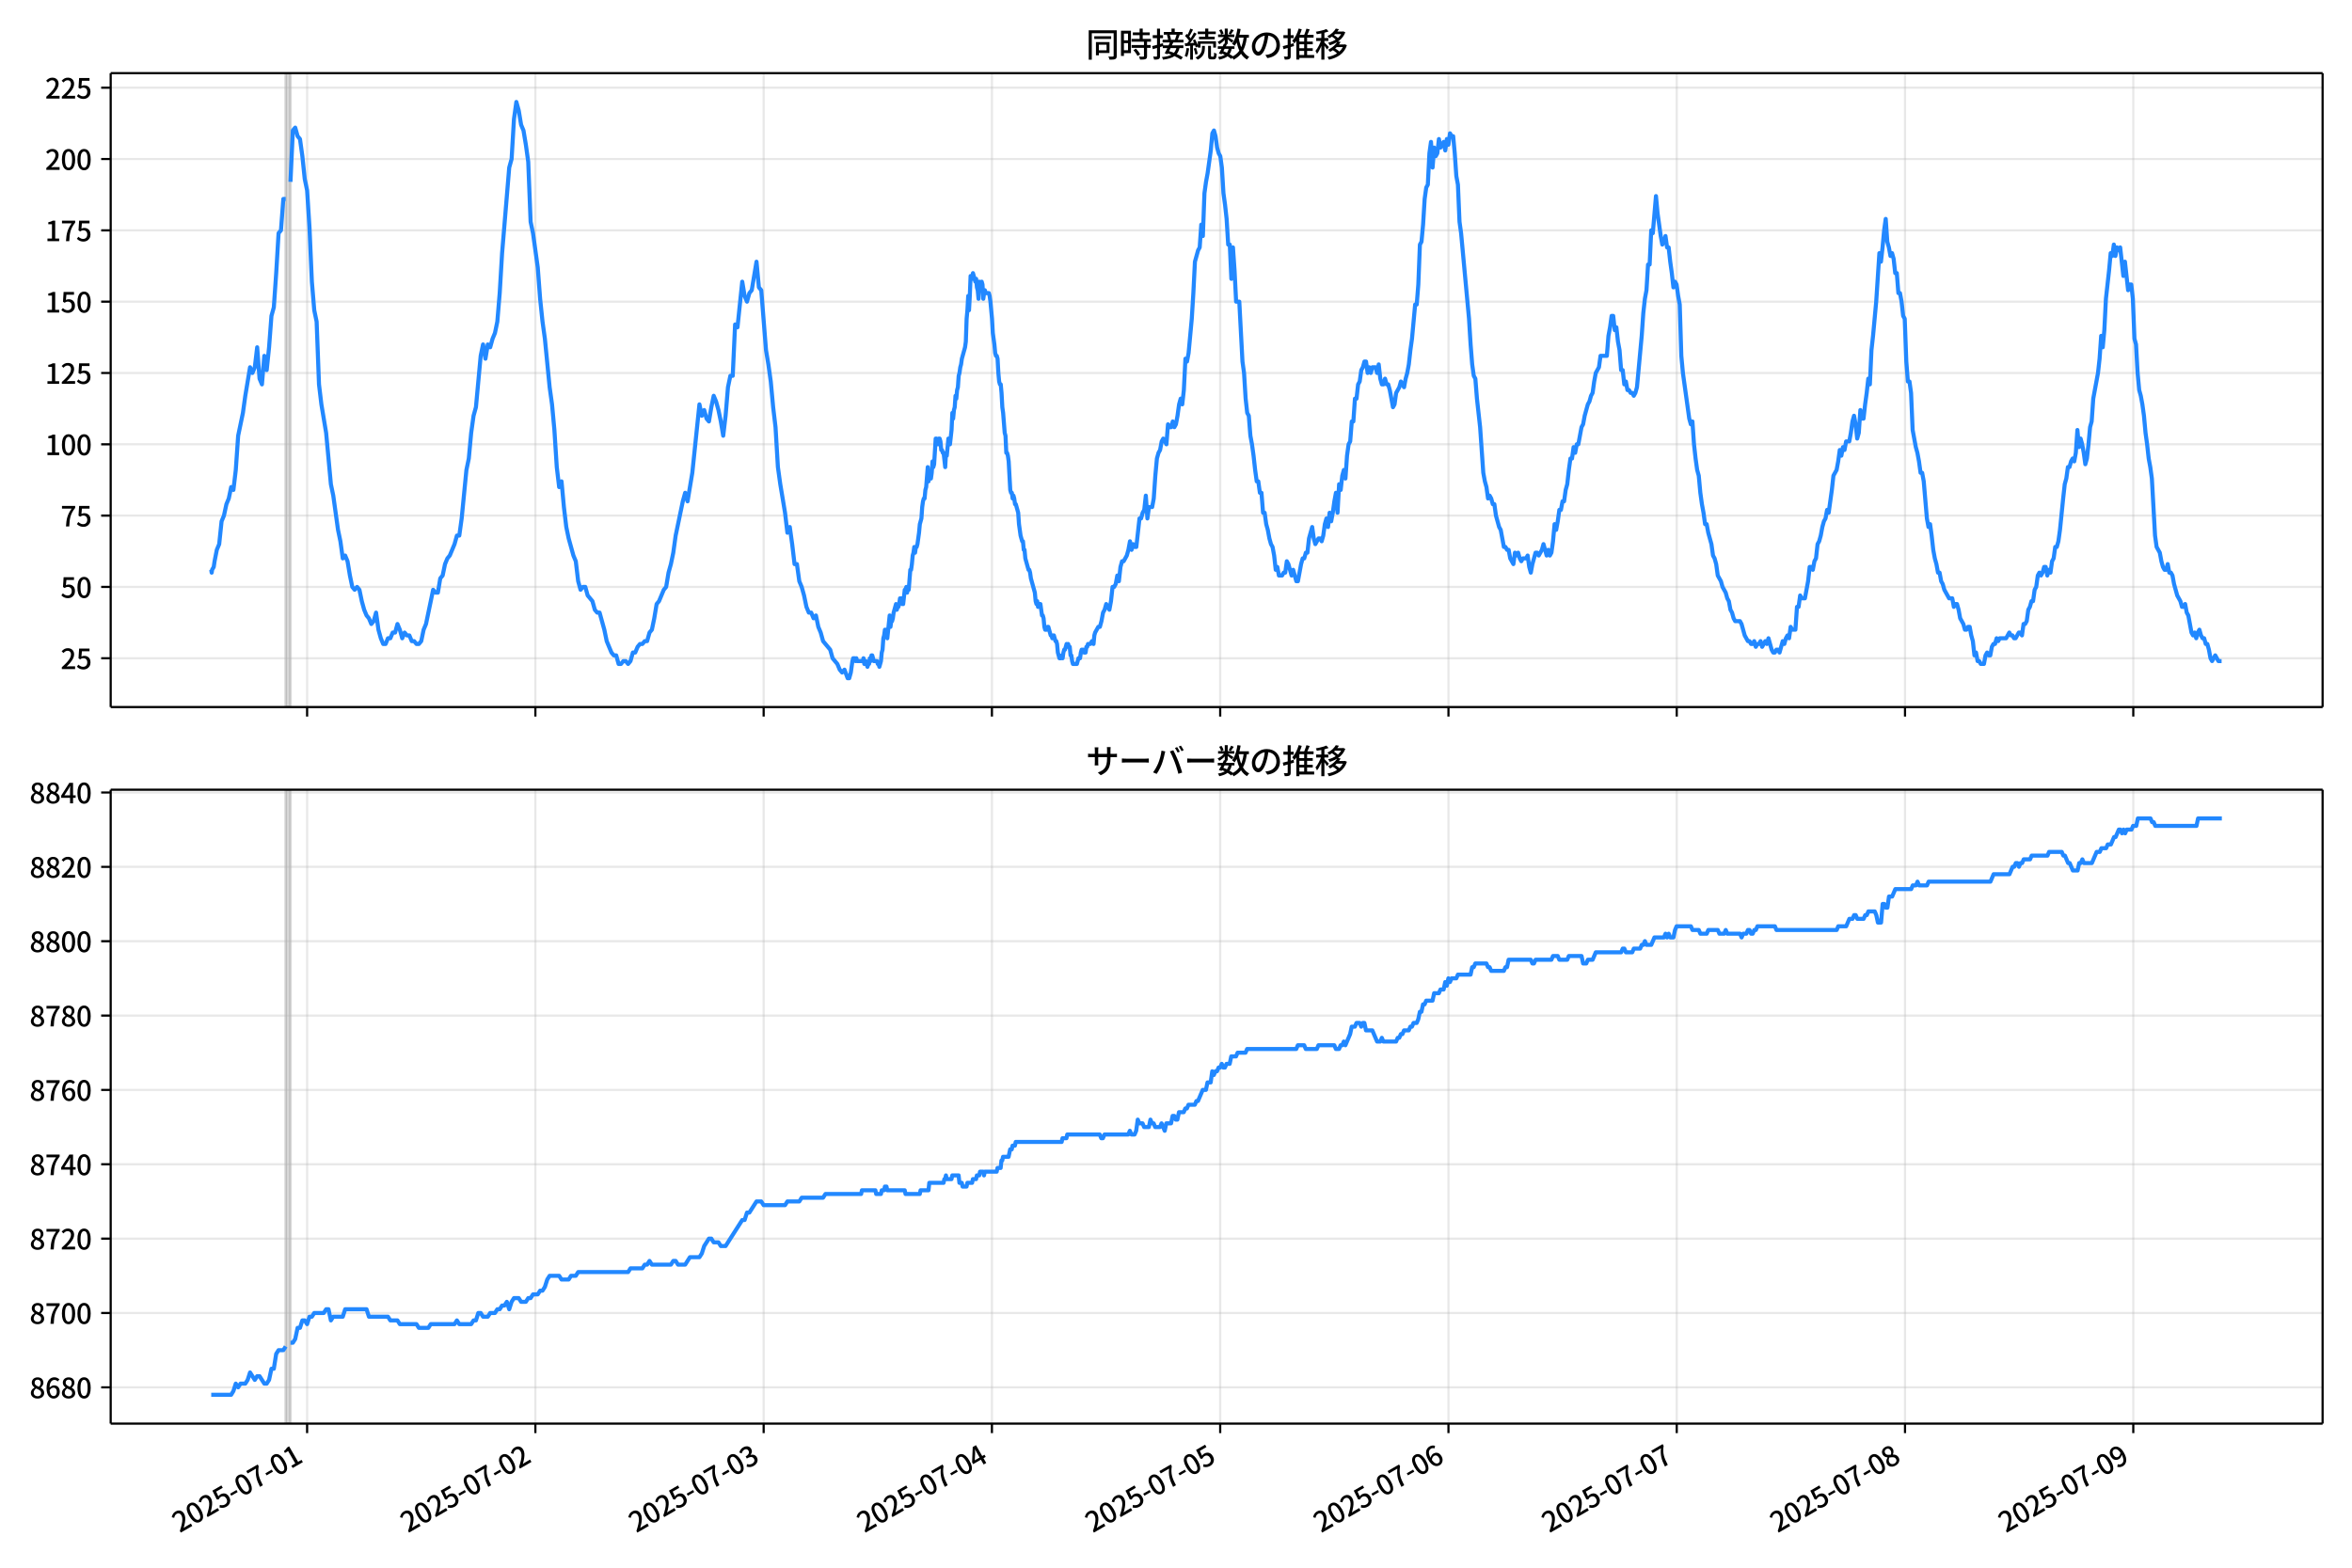 <!DOCTYPE svg  PUBLIC '-//W3C//DTD SVG 1.1//EN'  'http://www.w3.org/Graphics/SVG/1.1/DTD/svg11.dtd'>
<svg version="1.1" viewBox="0 0 864 576" xmlns="http://www.w3.org/2000/svg" xmlns:xlink="http://www.w3.org/1999/xlink">
 <defs>
  <style type="text/css">*{stroke-linejoin: round; stroke-linecap: butt}</style>
 </defs>
 <g id="aa">
  <g id="ab">
   <path d="m0 576h864v-576h-864z" fill="#fff"/>
  </g>
  <g id="ac">
   <g id="ad">
    <path d="m40.66 259.78h812.54v-232.9h-812.54z" fill="#fff"/>
   </g>
   <g id="ae">
    <path d="m104.95 259.78h1.747v-232.9h-1.747z" clip-path="url(#c)" fill="#808080" opacity=".3" stroke="#808080"/>
   </g>
   <g id="af">
    <g id="ag">
     <g id="ah">
      <path d="m112.82 259.78v-232.9" clip-path="url(#c)" fill="none" stroke="#b0b0b0" stroke-linecap="square" stroke-opacity=".3" stroke-width=".8"/>
     </g>
     <g id="ai">
      <defs>
       <path id="e" d="m0 0v3.5" stroke="#000" stroke-width=".8"/>
      </defs>
      <use x="112.816" y="259.778" stroke="#000000" stroke-width=".8" xlink:href="#e"/>
     </g>
    </g>
    <g id="aj">
     <g id="ak">
      <path d="m196.67 259.78v-232.9" clip-path="url(#c)" fill="none" stroke="#b0b0b0" stroke-linecap="square" stroke-opacity=".3" stroke-width=".8"/>
     </g>
     <g id="al">
      <use x="196.671" y="259.778" stroke="#000000" stroke-width=".8" xlink:href="#e"/>
     </g>
    </g>
    <g id="am">
     <g id="an">
      <path d="m280.53 259.78v-232.9" clip-path="url(#c)" fill="none" stroke="#b0b0b0" stroke-linecap="square" stroke-opacity=".3" stroke-width=".8"/>
     </g>
     <g id="ao">
      <use x="280.526" y="259.778" stroke="#000000" stroke-width=".8" xlink:href="#e"/>
     </g>
    </g>
    <g id="ap">
     <g id="aq">
      <path d="m364.38 259.78v-232.9" clip-path="url(#c)" fill="none" stroke="#b0b0b0" stroke-linecap="square" stroke-opacity=".3" stroke-width=".8"/>
     </g>
     <g id="ar">
      <use x="364.381" y="259.778" stroke="#000000" stroke-width=".8" xlink:href="#e"/>
     </g>
    </g>
    <g id="as">
     <g id="at">
      <path d="m448.24 259.78v-232.9" clip-path="url(#c)" fill="none" stroke="#b0b0b0" stroke-linecap="square" stroke-opacity=".3" stroke-width=".8"/>
     </g>
     <g id="au">
      <use x="448.236" y="259.778" stroke="#000000" stroke-width=".8" xlink:href="#e"/>
     </g>
    </g>
    <g id="av">
     <g id="aw">
      <path d="m532.09 259.78v-232.9" clip-path="url(#c)" fill="none" stroke="#b0b0b0" stroke-linecap="square" stroke-opacity=".3" stroke-width=".8"/>
     </g>
     <g id="ax">
      <use x="532.091" y="259.778" stroke="#000000" stroke-width=".8" xlink:href="#e"/>
     </g>
    </g>
    <g id="ay">
     <g id="az">
      <path d="m615.95 259.78v-232.9" clip-path="url(#c)" fill="none" stroke="#b0b0b0" stroke-linecap="square" stroke-opacity=".3" stroke-width=".8"/>
     </g>
     <g id="ba">
      <use x="615.946" y="259.778" stroke="#000000" stroke-width=".8" xlink:href="#e"/>
     </g>
    </g>
    <g id="bb">
     <g id="bc">
      <path d="m699.8 259.78v-232.9" clip-path="url(#c)" fill="none" stroke="#b0b0b0" stroke-linecap="square" stroke-opacity=".3" stroke-width=".8"/>
     </g>
     <g id="bd">
      <use x="699.801" y="259.778" stroke="#000000" stroke-width=".8" xlink:href="#e"/>
     </g>
    </g>
    <g id="be">
     <g id="bf">
      <path d="m783.66 259.78v-232.9" clip-path="url(#c)" fill="none" stroke="#b0b0b0" stroke-linecap="square" stroke-opacity=".3" stroke-width=".8"/>
     </g>
     <g id="bg">
      <use x="783.656" y="259.778" stroke="#000000" stroke-width=".8" xlink:href="#e"/>
     </g>
    </g>
   </g>
   <g id="bh">
    <g id="bi">
     <g id="bj">
      <path d="m40.66 241.85h812.54" clip-path="url(#c)" fill="none" stroke="#b0b0b0" stroke-linecap="square" stroke-opacity=".3" stroke-width=".8"/>
     </g>
     <g id="bk">
      <defs>
       <path id="f" d="m0 0h-3.5" stroke="#000" stroke-width=".8"/>
      </defs>
      <use x="40.66" y="241.854" stroke="#000000" stroke-width=".8" xlink:href="#f"/>
     </g>
     <g id="bl">
      <!-- 25 -->
      <g transform="translate(22.26 245.84) scale(.1 -.1)">
       <defs>
        <path id="b" transform="scale(.016)" d="m282 0v429q697 621 1164 1136 468 515 701 956 234 442 234 826 0 256-87 451-86 196-262 301-176 106-445 106-275 0-506-151-230-150-422-368l-416 410q301 333 637 518 336 186 803 186 429 0 749-176t496-493 176-745q0-455-224-919t-615-935q-390-470-889-950 186 20 394 36t374 16h1184v-634h-3046z"/>
        <path id="i" transform="scale(.016)" d="m1715-90q-365 0-653 90t-506 237q-217 147-383 307l352 480q134-134 294-246t361-183q202-70 452-70 262 0 473 118 212 119 333 346 122 227 122 541 0 460-247 716-246 256-649 256-224 0-384-64t-365-198l-365 237 141 2240h2387v-627h-1747l-109-1204q154 77 307 118 154 42 340 42 397 0 723-160t518-490q192-329 192-847 0-519-224-887t-586-560q-361-192-777-192z"/>
       </defs>
       <use xlink:href="#b"/>
       <use transform="translate(57)" xlink:href="#i"/>
      </g>
     </g>
    </g>
    <g id="bm">
     <g id="bn">
      <path d="m40.66 215.65h812.54" clip-path="url(#c)" fill="none" stroke="#b0b0b0" stroke-linecap="square" stroke-opacity=".3" stroke-width=".8"/>
     </g>
     <g id="bo">
      <use x="40.66" y="215.651" stroke="#000000" stroke-width=".8" xlink:href="#f"/>
     </g>
     <g id="bp">
      <!-- 50 -->
      <g transform="translate(22.26 219.64) scale(.1 -.1)">
       <defs>
        <path id="a" transform="scale(.016)" d="m1830-90q-460 0-806 275-346 276-535 823-188 547-188 1366 0 820 188 1357 189 538 535 803 346 266 806 266 461 0 800-269 340-269 528-803 189-534 189-1354 0-819-189-1366-188-547-528-823-339-275-800-275zm0 589q237 0 422 185 186 186 288 599 103 413 103 1091 0 679-103 1082-102 403-288 582-185 180-422 180-236 0-422-180-186-179-292-582-105-403-105-1082 0-678 105-1091 106-413 292-599 186-185 422-185z"/>
       </defs>
       <use xlink:href="#i"/>
       <use transform="translate(57)" xlink:href="#a"/>
      </g>
     </g>
    </g>
    <g id="bq">
     <g id="br">
      <path d="m40.66 189.45h812.54" clip-path="url(#c)" fill="none" stroke="#b0b0b0" stroke-linecap="square" stroke-opacity=".3" stroke-width=".8"/>
     </g>
     <g id="bs">
      <use x="40.66" y="189.447" stroke="#000000" stroke-width=".8" xlink:href="#f"/>
     </g>
     <g id="bt">
      <!-- 75 -->
      <g transform="translate(22.26 193.43) scale(.1 -.1)">
       <defs>
        <path id="h" transform="scale(.016)" d="m1235 0q32 646 109 1187t224 1024 384 941 576 938h-2208v627h3027v-455q-409-512-665-989-256-476-397-969t-205-1053-90-1251h-755z"/>
       </defs>
       <use xlink:href="#h"/>
       <use transform="translate(57)" xlink:href="#i"/>
      </g>
     </g>
    </g>
    <g id="bu">
     <g id="bv">
      <path d="m40.66 163.24h812.54" clip-path="url(#c)" fill="none" stroke="#b0b0b0" stroke-linecap="square" stroke-opacity=".3" stroke-width=".8"/>
     </g>
     <g id="bw">
      <use x="40.66" y="163.244" stroke="#000000" stroke-width=".8" xlink:href="#f"/>
     </g>
     <g id="bx">
      <!-- 100 -->
      <g transform="translate(16.56 167.23) scale(.1 -.1)">
       <defs>
        <path id="k" transform="scale(.016)" d="m544 0v608h1037v3277h-845v467q333 58 579 147 247 90 451 218h557v-4109h915v-608h-2694z"/>
       </defs>
       <use xlink:href="#k"/>
       <use transform="translate(57)" xlink:href="#a"/>
       <use transform="translate(114)" xlink:href="#a"/>
      </g>
     </g>
    </g>
    <g id="by">
     <g id="bz">
      <path d="m40.66 137.04h812.54" clip-path="url(#c)" fill="none" stroke="#b0b0b0" stroke-linecap="square" stroke-opacity=".3" stroke-width=".8"/>
     </g>
     <g id="ca">
      <use x="40.66" y="137.04" stroke="#000000" stroke-width=".8" xlink:href="#f"/>
     </g>
     <g id="cb">
      <!-- 125 -->
      <g transform="translate(16.56 141.03) scale(.1 -.1)">
       <use xlink:href="#k"/>
       <use transform="translate(57)" xlink:href="#b"/>
       <use transform="translate(114)" xlink:href="#i"/>
      </g>
     </g>
    </g>
    <g id="cc">
     <g id="cd">
      <path d="m40.66 110.84h812.54" clip-path="url(#c)" fill="none" stroke="#b0b0b0" stroke-linecap="square" stroke-opacity=".3" stroke-width=".8"/>
     </g>
     <g id="ce">
      <use x="40.66" y="110.836" stroke="#000000" stroke-width=".8" xlink:href="#f"/>
     </g>
     <g id="cf">
      <!-- 150 -->
      <g transform="translate(16.56 114.82) scale(.1 -.1)">
       <use xlink:href="#k"/>
       <use transform="translate(57)" xlink:href="#i"/>
       <use transform="translate(114)" xlink:href="#a"/>
      </g>
     </g>
    </g>
    <g id="cg">
     <g id="ch">
      <path d="m40.66 84.633h812.54" clip-path="url(#c)" fill="none" stroke="#b0b0b0" stroke-linecap="square" stroke-opacity=".3" stroke-width=".8"/>
     </g>
     <g id="ci">
      <use x="40.66" y="84.633" stroke="#000000" stroke-width=".8" xlink:href="#f"/>
     </g>
     <g id="cj">
      <!-- 175 -->
      <g transform="translate(16.56 88.618) scale(.1 -.1)">
       <use xlink:href="#k"/>
       <use transform="translate(57)" xlink:href="#h"/>
       <use transform="translate(114)" xlink:href="#i"/>
      </g>
     </g>
    </g>
    <g id="ck">
     <g id="cl">
      <path d="m40.66 58.429h812.54" clip-path="url(#c)" fill="none" stroke="#b0b0b0" stroke-linecap="square" stroke-opacity=".3" stroke-width=".8"/>
     </g>
     <g id="cm">
      <use x="40.66" y="58.429" stroke="#000000" stroke-width=".8" xlink:href="#f"/>
     </g>
     <g id="cn">
      <!-- 200 -->
      <g transform="translate(16.56 62.414) scale(.1 -.1)">
       <use xlink:href="#b"/>
       <use transform="translate(57)" xlink:href="#a"/>
       <use transform="translate(114)" xlink:href="#a"/>
      </g>
     </g>
    </g>
    <g id="co">
     <g id="cp">
      <path d="m40.66 32.226h812.54" clip-path="url(#c)" fill="none" stroke="#b0b0b0" stroke-linecap="square" stroke-opacity=".3" stroke-width=".8"/>
     </g>
     <g id="cq">
      <use x="40.66" y="32.226" stroke="#000000" stroke-width=".8" xlink:href="#f"/>
     </g>
     <g id="cr">
      <!-- 225 -->
      <g transform="translate(16.56 36.211) scale(.1 -.1)">
       <use xlink:href="#b"/>
       <use transform="translate(57)" xlink:href="#b"/>
       <use transform="translate(114)" xlink:href="#i"/>
      </g>
     </g>
    </g>
   </g>
   <g id="cs">
    <path d="m77.594 209.36.166 1.048.147-1.048.606-1.048.309-2.096.824-4.193.872-2.096.876-8.385.872-2.096.906-4.193.87-2.096.875-4.193.823 1.048.873-7.337.873-12.578 1.747-8.385.873-6.289 1.747-10.481.873 2.096.873-2.096.873-7.337.873 11.53.873 2.096.873-10.481.873 5.241.873-8.385.873-11.53.873-3.144.873-12.578.873-14.674.873-1.048.873-11.53h.873m1.747-6.289.873-18.867.873-1.048.873 3.144.873 1.048.873 6.289.873 8.385.873 4.193.873 13.626.873 19.915.873 10.481.873 4.193.873 23.059.873 7.337 1.747 10.481 1.747 18.867.873 4.193 1.747 12.578.873 4.193.873 6.289.873-1.048.873 2.096.873 5.241.873 4.193.873 1.048.873-1.048.873 1.048.873 4.193.873 3.144.873 2.096.873 1.048.873 2.096.873-1.048.873-3.144.873 6.289.873 3.144.873 2.096h.873l.873-2.096h.873l.873-2.096h.873l.873-3.144.873 2.096.873 3.144.873-2.096.873 1.048h.873l.873 2.096h.873l.873 1.048h.873l.873-1.048.873-4.193.873-2.096 2.62-12.578.873 1.048h.873l.873-5.241.873-1.048.873-4.193.873-2.096.873-1.048 1.747-4.193.873-3.144h.873l.873-6.289 1.747-17.818.873-4.193.873-9.433.873-6.289.873-3.144 1.747-18.867.873-4.193.873 5.241.873-5.241.873 1.048.873-3.144.873-2.096.873-4.193.873-10.481.873-14.674 2.62-31.444.873-3.144.873-14.674.873-6.289.873 3.144.873 5.241.873 2.096.873 5.241.873 6.289.873 22.011.873 4.193 1.747 12.578.873 11.53.873 8.385.873 6.289 1.747 17.818.873 6.289.873 9.433.873 13.626.873 7.337.873-2.096.873 9.433.873 7.337.873 4.193 1.747 6.289.873 2.096.873 7.337.873 3.144.873-1.048h.873l.873 3.144 1.747 2.096.873 3.144.873 1.048h.873l1.747 6.289.873 4.193 1.747 4.193.873 1.048h.873l.873 3.144h.873l.873-1.048h.873l.873 1.048.873-1.048.873-3.144h.873l.873-2.096.873-1.048h.873l.873-1.048h.873l.873-3.144.873-1.048.873-4.193.873-5.241.873-1.048 1.747-4.193.873-1.048.873-5.241.873-3.144.873-4.193.873-6.289 2.62-12.578.873-3.144.873 3.144 1.747-10.481 2.62-25.155.873 4.193.873-2.096.873 3.144.873 1.048.873-5.241.873-4.193.873 2.096.873 3.144.873 4.193.873 5.241.873-7.337.873-10.481.873-4.193h.873l.873-18.867.873 1.048 1.747-16.77.873 5.241.873 2.096.873-3.144.873-1.048 1.747-10.481.873 9.433.873 1.048 1.747 22.011.873 5.241.873 6.289.873 9.433.873 7.337.873 14.674.873 6.289 1.747 10.481.873 7.337.873-2.096.873 6.289.873 7.337h.873l.873 6.289.873 2.096.873 3.144.873 4.193.873 2.096h.873l.873 2.096.873-1.048.873 4.193.873 2.096.873 3.144 2.62 3.144.873 3.144 1.747 2.096.873 2.096.873 1.048.873-1.048 1.165 3.144h.582l.582-2.096.582-4.193.291-1.048h.582l.291 1.048.291-1.048.291 1.048h2.038l.291-1.048.291 2.096h.291l.291-1.048.582 2.096.291-1.048h.291l.291-2.096.291 1.048.291-2.096h.291l.582 2.096h1.165l.291 1.048h.291l.291 1.048.582-2.096.291-3.144.291-1.048.291-4.193.291-1.048.291-2.096h.582l.291 3.144.873-8.385.291 4.193.291-2.096h.291l.291-1.048.291-2.096.873-3.144.291 2.096.291-1.048h.291l.291-1.048.291-2.096h.582l.291 2.096h.291l.582-5.241h.291l.291-1.048.291 2.096.291-2.096.291 1.048.582-7.337h.291l.291-2.096.291-3.144.291-1.048.291-2.096.291 2.096.291-2.096h.291l.291-1.048.582-4.193.291-3.144.582-2.096.291-4.193.291-2.096.291-1.048h.291l.291-3.144.291-1.048.582-7.337.291 5.241.291-3.144h.291l.291 2.096.291-2.096.291-4.193.291 2.096.291-1.048.582-9.433h.291l.582 2.096.291-2.096h.291l.291 1.048.291 3.144h.291l.291 1.048h.291l.582 5.241.291-5.241.291 1.048.582-6.289.582 2.096.582-5.241.291-6.289.291 2.096.291-3.144.291-1.048.291-4.193.291 1.048.291-3.144.291-1.048.291-4.193.291-1.048.291-2.096.291-1.048.291-2.096 1.165-4.193.291-2.096.291-8.385.291-3.144.291-5.241.291 5.241.291-5.241.291-7.337h.291l.291 1.048.291-2.096.873 3.144.291-1.048.291 3.144.291 1.048.291 3.144.291-6.289.291 2.096.291 1.048.291-3.144.291 1.048.291 5.241.291-2.096.291-1.048.291 1.048h1.165l.291 1.048.291 2.096.582 6.289.291 5.241.582 4.193.291 3.144.291 1.048h.291l.291 1.048.291 5.241.291 3.144.291 1.048h.291l.291 3.144.291 5.241.291 2.096.582 7.337.291 1.048.291 6.289h.291l.291 1.048.291 2.096.582 10.481.291 1.048h.291l.291 2.096.291-1.048.291 1.048.291 2.096h.291l.873 3.144.291 4.193.582 4.193.582 2.096h.291l.291 3.144h.291l.291 3.144 1.165 4.193h.291l.291 1.048.291 2.096 1.456 5.241.291 3.144.291 1.048.291-1.048.291 2.096.291-1.048h.582l.582 4.193h.291l.291 1.048.291 3.144.291 1.048h.582l.291-1.048h.291l.873 3.144h.291l.291 1.048.291-1.048h.291l.582 2.096h.291l.291 1.048.291 3.144.582 2.096h.582l.291-1.048.291 1.048.291-2.096.291-1.048h.291l.582-2.096.291 1.048.291-1.048.291 1.048h.291l.291 3.144h.291l.291 2.096.291 1.048h1.456l.582-2.096h.582l.291-2.096.291-1.048h.582l.291 1.048h.582l.291-2.096h.291l.291-1.048h.873l.582-1.048.582 1.048.291-3.144.291-1.048 1.165-2.096h.582l.582-2.096.582-3.144.582-1.048.582-2.096 1.165 2.096.582-3.144.582-5.241h.582l.582-1.048.582-3.144.582 2.096.582-5.241.582-2.096h.582l1.165-2.096.582-2.096.582-3.144.582 3.144.582-2.096.582 1.048h.582l1.165-10.481h.582l.582-2.096.582-1.048.582-5.241.582 8.385.582-4.193h1.165l.582-3.144.582-8.385.582-6.289.582-2.096.582-1.048.582-3.144.582-1.048 1.165 2.096.582-7.337.582 1.048h.582l.582-2.096.582 2.096.582-1.048.582-3.144.582-4.193.582-2.096.582 2.096.582-5.241.582-11.53.582 1.048.582-3.144 1.165-12.578.582-9.433.582-11.53 1.165-4.193.582-1.048.582-8.385.582 4.193.582-15.722.582-4.193.582-3.144 1.165-8.385.582-6.289.582-1.048.582 2.096.582 4.193.582 2.096.582 1.048.582 4.193.582 9.433.582 4.193.582 5.241.582 9.433h.582l.582 12.578.582-11.53.582 8.385.582 11.53h1.165l1.165 22.011.582 4.193.582 9.433.582 5.241.582 1.048.582 7.337.582 3.144.582 4.193.582 5.241.582 4.193h.582l.582 4.193h.582l.582 7.337h.582l.582 4.193.582 2.096.582 3.144.582 2.096.582 1.048.582 3.144.582 5.241.582-1.048.582 3.144h1.165l.582-1.048h.582l.582-4.193.582 1.048 1.165 4.193.582-2.096 1.165 4.193h.582l1.165-6.289.582-2.096h.582l.582-2.096h.582l.582-5.241 1.165-4.193.582 4.193.582 2.096 1.165-2.096h.582l.582 1.048.582-2.096.582-4.193.582-2.096.582 3.144.582-5.241.582 3.144.582-3.144.582-4.193.582-3.144.582 7.337.582-10.481.582 2.096.582-5.241.582-2.096.582 3.144.582-8.385.582-4.193.582-1.048.582-7.337h.582l.582-8.385h.582l.582-5.241.582-1.048.582-4.193.582-1.048.582-2.096h.582l.582 4.193.582-2.096.582 2.096.582-2.096h1.165l.582 2.096.582-3.144.582 5.241.582 2.096h.582l.582-2.096.582 2.096h.582l.582 2.096 1.165 6.289.582-1.048.582-4.193 1.165-2.096.582-2.096 1.165 2.096.582-3.144.582-2.096.582-3.144.582-5.241.582-4.193 1.165-12.578h.582l.582-7.337.582-14.674.582-1.048.582-6.289.582-9.433.582-4.193.582-1.048.582-11.53.582-4.193.582 9.433.582-7.337.582 3.144.582-1.048.582-5.241.582 3.144 1.165-2.096.582 3.144.582-4.193.582 2.096.582-4.193.582 1.048h.582l.582 6.289.582 8.385.582 3.144.582 13.626.582 4.193 2.912 31.444.582 9.433.582 7.337.582 4.193.582 1.048.582 7.337 1.165 10.481 1.165 16.77.582 3.144.582 2.096.582 4.193.582-1.048.582 1.048.582 2.096h.582l.582 4.193 1.165 4.193.582 1.048 1.165 6.289h.582l.582 1.048h.582l.582 3.144 1.165 2.096.582-4.193.582 1.048.582-1.048.582 2.096.582 1.048.582-1.048h1.165l.582-1.048.582 4.193.582 2.096.582-3.144 1.165-4.193h.582l.582 1.048 1.165-2.096.582-2.096 1.165 4.193.582-2.096.582 2.096.582-1.048.582-4.193.582-6.289.582 2.096.582-3.144.582-4.193h.582l.582-3.144h.582l.582-4.193.582-2.096.582-5.241.582-4.193h.582l.582-4.193.582 2.096.582-3.144h.582l1.165-6.289.582-1.048.582-3.144 1.165-4.193.582-1.048.582-2.096.582-1.048.582-4.193.582-3.144 1.165-2.096.582-4.193h2.329l.582-7.337.582-3.144.582-4.193h.582l.582 5.241.582-1.048.582 5.241.582 3.144.582 7.337h.582l.582 5.241.582-1.048.582 3.144h.582l.582 1.048h.582l.582 1.048.582-1.048.582-2.096 1.747-18.867.582-8.385.582-5.241.582-3.144.582-9.433h.582l.582-12.578.582 1.048 1.165-13.626.582 6.289 1.165 8.385.582 3.144.582-1.048.582-2.096.582 4.193h.582l.582 5.241.582 4.193.582 5.241.582-2.096.582 1.048.582 4.193.582 3.144.582 18.867.582 6.289 2.329 16.77.582 2.096.582-1.048.582 8.385.582 5.241.582 4.193.582 2.096.582 6.289.582 4.193.582 3.144.582 4.193h.582l.582 3.144 1.165 4.193.582 4.193.582 1.048.582 2.096.582 4.193 1.165 2.096.582 2.096 1.165 2.096.582 2.096.582 1.048.582 3.144.582 1.048.582 2.096.582 1.048h1.747l.582 1.048 1.165 4.193 1.165 2.096h.582l.582 1.048h.582l.582-1.048.582 2.096.582-1.048h.582l.582-1.048.582 2.096 1.165-2.096.582 1.048.582-2.096 1.165 4.193.582 1.048h.582l.582-1.048h.582l.582 1.048 1.165-4.193.582 1.048.582-2.096.582-1.048.582 1.048.582-4.193.582 1.048h1.165l.582-8.385h.582l.582-4.193.582 1.048h1.165l1.165-6.289.582-5.241h.582l.582 1.048.582-3.144.582-1.048.582-5.241.582-1.048.582-2.096.582-3.144.582-2.096.582-1.048.582-3.144.582 1.048 1.165-8.385.582-5.241 1.165-2.096.582-3.144.582-4.193.582 2.096.582-3.144.582 1.048.582-3.144h1.165l.582-3.144.582-4.193.582-2.096.582 3.144.582 5.241.582-2.096.582-8.385.582 3.144h.582l.582-5.241.582-4.193.582-5.241.582 2.096.582-12.578.582-5.241 1.165-12.578 1.165-17.818.582 3.144.582-5.241.582-6.289.582-4.193.582 8.385.582 2.096.582 3.144.582-1.048.582 2.096.582 5.241h.582l.582 7.337h.582l.582 3.144.582 5.241.582 1.048.582 15.722.582 7.337h.582l.582 4.193.582 13.626 1.165 6.289.582 2.096.582 3.144.582 4.193h.582l.582 3.144 1.165 13.626.582 3.144.582-1.048.582 4.193.582 5.241.582 3.144.582 2.096.582 3.144h.582l.582 3.144.582 1.048.582 2.096 1.747 3.144h1.165l.582 3.144.582-1.048h.582l.582 2.096.582 3.144 1.165 2.096.582 2.096h.582l.582-1.048h.582l.582 3.144.582 2.096.582 5.241.582-1.048.582 3.144h.582l.582 1.048h1.165l.582-3.144.582-1.048.582 1.048h.582l.582-3.144.582-1.048h.582l.582-2.096.582 1.048.582-1.048h2.329l1.165-2.096.582 1.048h.582l.582 1.048h.582l1.165-2.096h.582l.582 1.048.582-4.193h.582l.582-1.048.582-4.193.582-1.048.582-2.096h.582l.582-4.193.582-1.048.582-4.193.582-1.048.582 1.048.582-1.048.582-2.096h.582l.582 3.144.582-2.096.582 1.048.582-4.193.582-1.048.582-4.193h.582l.582-2.096.582-4.193 1.165-11.53.582-5.241.582-2.096.582-4.193h.582l.582-2.096.582-1.048.582 1.048.582-3.144.582-8.385.582 6.289.582-3.144.582 2.096.582 3.144.582 4.193.582-2.096.582-5.241.582-6.289.582-2.096.582-8.385 1.747-9.433.582-5.241.582-8.385.582 4.193.582-6.289.582-11.53 1.165-10.481.582-6.289.582 1.048.582-4.193.582 4.193.582-3.144.582 1.048.582-1.048 1.165 10.481.582-5.241 1.165 10.481.582-2.096h.582l.582 5.241.582 14.674.582 2.096.582 10.481.582 6.289.582 2.096.582 3.144.582 4.193.582 6.289.582 4.193.582 5.241.582 3.144.582 4.193 1.165 20.963.582 4.193 1.165 2.096.582 3.144.582 2.096.582 1.048h.582l.582-2.096.582 3.144h.582l.582 1.048.582 3.144 1.165 4.193 1.165 2.096.582 2.096h.582l.582-1.048.582 3.144.582 1.048 1.165 6.289.582 1.048.582-1.048.582 2.096.582-2.096.582-1.048.582 2.096.582 1.048h.582l.582 2.096h.582l.582 2.096.582 3.144.582 1.048 1.165-2.096 1.165 2.096h1.165v0" clip-path="url(#c)" fill="none" stroke="#28f" stroke-linecap="square" stroke-width="1.5"/>
   </g>
   <g id="ct">
    <path d="m40.66 259.78v-232.9" fill="none" stroke="#000" stroke-linecap="square" stroke-width=".8"/>
   </g>
   <g id="cu">
    <path d="m853.2 259.78v-232.9" fill="none" stroke="#000" stroke-linecap="square" stroke-width=".8"/>
   </g>
   <g id="cv">
    <path d="m40.66 259.78h812.54" fill="none" stroke="#000" stroke-linecap="square" stroke-width=".8"/>
   </g>
   <g id="cw">
    <path d="m40.66 26.88h812.54" fill="none" stroke="#000" stroke-linecap="square" stroke-width=".8"/>
   </g>
   <g id="cx">
    <!-- 同時接続数の推移 -->
    <g transform="translate(398.93 20.88) scale(.12 -.12)">
     <defs>
      <path id="v" transform="scale(.016)" d="m1587 3936h3232v-518h-3232v518zm320-1114h557v-2534h-557v2534zm301 0h2291v-2086h-2291v512h1734v1069h-1734v505zm-1683 2260h5113v-570h-4524v-5056h-589v5626zm4768 0h595v-4896q0-250-67-397t-227-218q-160-77-426-96t-675-19q-13 83-45 192t-77 218q-45 108-89 185 281-13 527-13 247 0 330 0 83 7 118 42 36 35 36 112v4890z"/>
      <path id="t" transform="scale(.016)" d="m2714 4672h3238v-525h-3238v525zm-244-1235h3712v-538h-3712v538zm20-1184h3635v-531h-3635v531zm1523 3155h595v-2310h-595v2310zm832-2451h589v-2823q0-230-61-364-61-135-227-199-167-70-423-86t-633-16q-20 121-78 285-57 163-121 284 275-6 509-9t310-3q77 6 106 28 29 23 29 93v2810zm-2023-1677 487 282q153-160 313-352t294-381q135-189 206-343l-519-313q-64 153-189 348-124 196-278 394-154 199-314 365zm-2086 3718h1619v-4281h-1619v544h1056v3187h-1056v550zm32-1843h1293v-537h-1293v537zm-320 1843h563v-4832h-563v4832z"/>
      <path id="u" transform="scale(.016)" d="m3866 5408h614v-870h-614v870zm-1479-653h3597v-518h-3597v518zm-230-1485h4e3v-518h-4e3v518zm825 922 519 102q64-160 121-342 58-182 96-352 39-170 45-304l-544-128q-6 134-42 313-35 180-83 365-48 186-112 346zm1856 109 589-71q-96-275-202-557-105-281-195-486l-518 77q58 147 122 329 64 183 118 372t86 336zm-2643-2106h3943v-518h-3943v518zm1408 685 602-115q-167-371-362-784t-390-797-362-685l-525 179q160 288 346 666t368 784 323 752zm-659-2157 358 403q352-102 733-240 381-137 752-304 371-166 697-336 327-169 558-329l-384-461q-218 160-532 336-313 176-685 345-371 170-755 323-384 154-742 263zm1894 1114 583-71q-122-550-353-944-230-393-604-662t-922-435q-547-167-1296-269-25 128-93 269-67 141-137 230 678 64 1168 192t819 349q330 221 531 550 202 330 304 791zm-4684 217q396 90 953 240 557 151 1120 311l77-544q-525-154-1053-311-528-156-963-284l-134 588zm121 2093h1965v-563h-1965v563zm819 1248h576v-5229q0-236-51-374t-192-208q-141-77-355-99-214-23-541-16-13 115-64 288t-109 294q205-6 381-6t234 0q64 0 92 28 29 29 29 93v5229z"/>
      <path id="s" transform="scale(.016)" d="m4058 5408h595v-1798h-595v1798zm-1415-563h3443v-499h-3443v499zm231-992h3008v-499h-3008v499zm-224-877h3475v-1203h-531v729h-2432v-729h-512v1203zm1964-877h551v-1881q0-122 22-157 23-35 106-35 25 0 92 0 68 0 135 0t99 0q51 0 83 54t45 224 19 515q90-70 234-131t259-93q-19-429-83-662-64-234-183-326-118-93-316-93-39 0-103 0t-134 0-138 0q-67 0-99 0-237 0-365 64t-176 218q-48 153-48 422v1881zm-1164-6h550v-455q0-243-48-528-48-284-186-579-137-294-409-572-272-279-727-503-70 90-192 208-121 118-230 195 416 205 665 438 250 234 371 474 122 240 164 467 42 228 42 413v442zm-2240 3309 524-192q-121-244-259-503-137-259-275-496t-259-416l-410 173q122 186 246 438 125 253 240 515 116 263 193 481zm716-743 500-230q-224-359-496-756-272-396-548-764-275-368-518-650l-358 205q179 211 377 483 199 272 387 569 189 298 358 592 170 295 298 551zm-1721-665 307 403q166-154 339-340 173-185 320-364t224-327l-326-460q-77 160-218 348-141 189-314 384-172 196-332 356zm1485-832 435 179q128-211 249-458 122-246 215-474 93-227 137-412l-473-211q-32 185-119 422-86 237-201 486-115 250-243 468zm-1530-583q422 26 998 54 576 29 1184 68l7-499q-570-45-1127-84-556-38-992-70l-70 531zm1702-992 436 135q121-276 214-596t118-556l-454-148q-26 237-112 563-86 327-202 602zm-1363 109 499-83q-57-455-163-897-105-441-253-748-51 32-134 73-83 42-170 83-86 42-144 62 148 294 234 697t131 813zm691 627h525v-2861h-525v2861z"/>
      <path id="o" transform="scale(.016)" d="m224 2022h3187v-499h-3187v499zm51 2247h3111v-487h-3111v487zm1127-1735 563-121q-154-320-333-672t-352-679q-173-326-326-582l-532 173q148 243 324 566t345 669q170 346 311 646zm934-832 563-64q-89-480-262-838t-461-614-701-432-976-298q-25 128-99 269t-157 237q659 102 1085 303 426 202 666 554t342 883zm422 3597 519-211q-147-218-298-436-150-217-278-377l-403 186q121 173 252 413 132 240 208 425zm-1203 109h563v-2957h-563v2957zm-1075-320 448 186q134-192 246-420 112-227 157-393l-467-211q-38 172-147 406t-237 432zm1094-1050 397-236q-160-263-400-529-240-265-519-489-278-224-553-378-51 103-141 237-89 135-179 218 269 109 534 294 266 186 493 416 228 231 368 467zm487-204q83-45 246-145 163-99 352-211t346-211 221-150l-327-423q-83 77-230 198-147 122-317 253-170 132-327 250-156 119-259 189l295 250zm1798 396h2311v-556h-2311v556zm115 1178 615-90q-103-640-263-1235t-384-1101q-224-505-512-889-44 57-134 134t-186 157-166 125q275 339 473 796 199 458 340 995 141 538 217 1108zm1223-1510 614-58q-147-1101-445-1940-297-838-813-1443-515-604-1321-1014-26 71-90 177-64 105-134 208-70 102-128 159 742 346 1212 880 471 535 730 1290 260 755 375 1741zm-1005-135q134-851 387-1597 253-745 659-1305 407-560 1002-874-70-57-154-150-83-93-154-189-70-96-121-179-633 371-1056 988-422 618-688 1434-265 816-425 1783l550 89zm-3309-3065 327 416q377-148 754-330 378-182 701-378 324-195 548-368l-416-435q-211 179-519 378-307 198-666 383-358 186-729 334z"/>
      <path id="r" transform="scale(.016)" d="m3686 4378q-64-493-163-1041-99-547-265-1084-192-653-432-1104t-522-688-595-237q-320 0-596 221-275 221-448 621-172 400-172 931 0 537 220 1017 221 480 611 851 391 372 909 583 519 211 1121 211 576 0 1040-186 464-185 793-515 330-329 502-771 173-441 173-941 0-672-278-1194-278-521-816-851-538-329-1318-444l-378 601q166 20 307 42t263 48q307 70 585 217 279 148 496 375 218 227 342 534 125 308 125 692t-122 713q-121 330-358 573-236 243-582 380-346 138-781 138-525 0-935-186-409-185-694-489-284-304-432-656-147-352-147-678 0-365 89-605 90-240 224-355 135-115 276-115t288 144 297 457q151 314 298 800 147 461 246 982 100 522 145 1021l684-12z"/>
      <path id="p" transform="scale(.016)" d="m2995 2925h2893v-519h-2893v519zm0-1280h2893v-519h-2893v519zm-64-1299h3232v-557h-3232v557zm1312 3577h563v-3763h-563v3763zm429 1466 634-141q-154-390-340-794-185-403-339-684l-512 140q103 199 208 458 106 259 195 528 90 269 154 493zm-1472 25 582-147q-153-518-371-1018-217-499-483-931t-573-758q-38 64-109 160-70 96-147 198-77 103-141 160 416 416 733 1034t509 1302zm128-1203h2720v-537h-2720v-4205h-582v4422l313 320h269zm-3174-2157q396 90 953 240 557 151 1120 311l77-544q-525-154-1053-311-528-156-963-284l-134 588zm121 2093h1965v-563h-1965v563zm819 1248h576v-5229q0-236-51-374t-192-208q-141-77-355-99-214-23-541-16-13 115-64 288t-109 294q205-6 381-6t234 0q64 0 92 28 29 29 29 93v5229z"/>
      <path id="n" transform="scale(.016)" d="m4051 5402 595-109q-281-493-729-941t-1107-806q-39 64-106 144t-141 153q-73 74-137 119 608 288 1011 678t614 762zm-77-557h1511v-493h-1863l352 493zm1293 0h109l109 25 384-179q-192-505-496-905t-695-701q-390-301-845-519-454-217-947-358-44 109-137 253t-176 227q448 109 867 294 419 186 777 445 359 259 631 592t419 730v96zm-1990-954 377 307q167-96 336-218 170-121 320-249 151-128 247-237l-397-332q-90 108-237 236t-317 259q-169 132-329 234zm1107-934 595-109q-307-538-803-1031-496-492-1232-876-38 64-102 144t-138 156q-74 77-138 116 455 217 807 483t604 554q253 288 407 563zm-90-589h1460v-506h-1818l358 506zm1268 0h121l109 26 384-167q-192-614-531-1075t-787-794q-448-332-983-553-534-221-1129-355-45 115-132 269-86 153-176 249 551 96 1043 285 493 189 903 473 410 285 714 669t464 883v90zm-2132-1056 410 339q186-102 384-237 198-134 371-275t282-269l-435-371q-103 128-270 272-166 144-361 288t-381 253zm-2150 3533h589v-5376h-589v5376zm-992-1242h2336v-569h-2336v569zm1024-224 365-160q-96-339-231-707-134-368-291-727-157-358-336-672-179-313-365-537-44 128-134 291t-160 272q173 192 339 457 167 266 323 570 157 304 282 618t208 595zm941 1946 416-467q-314-122-695-221-380-99-784-173-403-74-780-131-20 102-71 236-51 135-102 231 358 58 732 138 375 80 711 179t573 208zm-397-2579q58-45 179-170 122-125 266-266 144-140 259-265t160-183l-352-473q-58 102-157 255-99 154-218 317-118 164-227 311-108 147-185 237l275 237z"/>
     </defs>
     <use xlink:href="#v"/>
     <use transform="translate(100)" xlink:href="#t"/>
     <use transform="translate(200)" xlink:href="#u"/>
     <use transform="translate(300)" xlink:href="#s"/>
     <use transform="translate(400)" xlink:href="#o"/>
     <use transform="translate(500)" xlink:href="#r"/>
     <use transform="translate(600)" xlink:href="#p"/>
     <use transform="translate(700)" xlink:href="#n"/>
    </g>
   </g>
  </g>
  <g id="cy">
   <g id="cz">
    <path d="m40.66 523.06h812.54v-232.9h-812.54z" fill="#fff"/>
   </g>
   <g id="da">
    <path d="m104.95 523.06h1.747v-232.9h-1.747z" clip-path="url(#d)" fill="#808080" opacity=".3" stroke="#808080"/>
   </g>
   <g id="db">
    <g id="dc">
     <g id="dd">
      <path d="m112.82 523.06v-232.9" clip-path="url(#d)" fill="none" stroke="#b0b0b0" stroke-linecap="square" stroke-opacity=".3" stroke-width=".8"/>
     </g>
     <g id="de">
      <use x="112.816" y="523.055" stroke="#000000" stroke-width=".8" xlink:href="#e"/>
     </g>
     <g id="df">
      <!-- 2025-07-01 -->
      <g transform="translate(66.026 563.33) rotate(-30) scale(.1 -.1)">
       <defs>
        <path id="g" transform="scale(.016)" d="m301 1536v544h1689v-544h-1689z"/>
       </defs>
       <use xlink:href="#b"/>
       <use transform="translate(57)" xlink:href="#a"/>
       <use transform="translate(114)" xlink:href="#b"/>
       <use transform="translate(171)" xlink:href="#i"/>
       <use transform="translate(228)" xlink:href="#g"/>
       <use transform="translate(263.7)" xlink:href="#a"/>
       <use transform="translate(320.7)" xlink:href="#h"/>
       <use transform="translate(377.7)" xlink:href="#g"/>
       <use transform="translate(413.4)" xlink:href="#a"/>
       <use transform="translate(470.4)" xlink:href="#k"/>
      </g>
     </g>
    </g>
    <g id="dg">
     <g id="dh">
      <path d="m196.67 523.06v-232.9" clip-path="url(#d)" fill="none" stroke="#b0b0b0" stroke-linecap="square" stroke-opacity=".3" stroke-width=".8"/>
     </g>
     <g id="di">
      <use x="196.671" y="523.055" stroke="#000000" stroke-width=".8" xlink:href="#e"/>
     </g>
     <g id="dj">
      <!-- 2025-07-02 -->
      <g transform="translate(149.88 563.33) rotate(-30) scale(.1 -.1)">
       <use xlink:href="#b"/>
       <use transform="translate(57)" xlink:href="#a"/>
       <use transform="translate(114)" xlink:href="#b"/>
       <use transform="translate(171)" xlink:href="#i"/>
       <use transform="translate(228)" xlink:href="#g"/>
       <use transform="translate(263.7)" xlink:href="#a"/>
       <use transform="translate(320.7)" xlink:href="#h"/>
       <use transform="translate(377.7)" xlink:href="#g"/>
       <use transform="translate(413.4)" xlink:href="#a"/>
       <use transform="translate(470.4)" xlink:href="#b"/>
      </g>
     </g>
    </g>
    <g id="dk">
     <g id="dl">
      <path d="m280.53 523.06v-232.9" clip-path="url(#d)" fill="none" stroke="#b0b0b0" stroke-linecap="square" stroke-opacity=".3" stroke-width=".8"/>
     </g>
     <g id="dm">
      <use x="280.526" y="523.055" stroke="#000000" stroke-width=".8" xlink:href="#e"/>
     </g>
     <g id="dn">
      <!-- 2025-07-03 -->
      <g transform="translate(233.74 563.33) rotate(-30) scale(.1 -.1)">
       <defs>
        <path id="x" transform="scale(.016)" d="m1715-90q-371 0-656 90t-503 240q-217 150-377 323l359 474q211-205 479-359 269-153 634-153 269 0 467 92 199 93 311 266t112 423q0 256-125 451t-429 300q-304 106-835 106v551q467 0 732 105 266 106 384 291 119 186 119 423 0 307-192 489-192 183-531 183-269 0-503-119-233-118-438-316l-384 460q282 256 614 413 333 157 737 157 422 0 748-144 327-144 512-413 186-269 186-659 0-403-221-685-221-281-592-422v-26q269-70 490-227t349-400 128-557q0-422-215-726-214-304-573-468-358-163-787-163z"/>
       </defs>
       <use xlink:href="#b"/>
       <use transform="translate(57)" xlink:href="#a"/>
       <use transform="translate(114)" xlink:href="#b"/>
       <use transform="translate(171)" xlink:href="#i"/>
       <use transform="translate(228)" xlink:href="#g"/>
       <use transform="translate(263.7)" xlink:href="#a"/>
       <use transform="translate(320.7)" xlink:href="#h"/>
       <use transform="translate(377.7)" xlink:href="#g"/>
       <use transform="translate(413.4)" xlink:href="#a"/>
       <use transform="translate(470.4)" xlink:href="#x"/>
      </g>
     </g>
    </g>
    <g id="do">
     <g id="dp">
      <path d="m364.38 523.06v-232.9" clip-path="url(#d)" fill="none" stroke="#b0b0b0" stroke-linecap="square" stroke-opacity=".3" stroke-width=".8"/>
     </g>
     <g id="dq">
      <use x="364.381" y="523.055" stroke="#000000" stroke-width=".8" xlink:href="#e"/>
     </g>
     <g id="dr">
      <!-- 2025-07-04 -->
      <g transform="translate(317.59 563.33) rotate(-30) scale(.1 -.1)">
       <defs>
        <path id="m" transform="scale(.016)" d="m2170 0v3072q0 192 12 457 13 266 20 458h-26q-90-179-183-365-92-185-195-364l-921-1415h2579v-576h-3328v493l1875 2957h858v-4717h-691z"/>
       </defs>
       <use xlink:href="#b"/>
       <use transform="translate(57)" xlink:href="#a"/>
       <use transform="translate(114)" xlink:href="#b"/>
       <use transform="translate(171)" xlink:href="#i"/>
       <use transform="translate(228)" xlink:href="#g"/>
       <use transform="translate(263.7)" xlink:href="#a"/>
       <use transform="translate(320.7)" xlink:href="#h"/>
       <use transform="translate(377.7)" xlink:href="#g"/>
       <use transform="translate(413.4)" xlink:href="#a"/>
       <use transform="translate(470.4)" xlink:href="#m"/>
      </g>
     </g>
    </g>
    <g id="ds">
     <g id="dt">
      <path d="m448.24 523.06v-232.9" clip-path="url(#d)" fill="none" stroke="#b0b0b0" stroke-linecap="square" stroke-opacity=".3" stroke-width=".8"/>
     </g>
     <g id="du">
      <use x="448.236" y="523.055" stroke="#000000" stroke-width=".8" xlink:href="#e"/>
     </g>
     <g id="dv">
      <!-- 2025-07-05 -->
      <g transform="translate(401.45 563.33) rotate(-30) scale(.1 -.1)">
       <use xlink:href="#b"/>
       <use transform="translate(57)" xlink:href="#a"/>
       <use transform="translate(114)" xlink:href="#b"/>
       <use transform="translate(171)" xlink:href="#i"/>
       <use transform="translate(228)" xlink:href="#g"/>
       <use transform="translate(263.7)" xlink:href="#a"/>
       <use transform="translate(320.7)" xlink:href="#h"/>
       <use transform="translate(377.7)" xlink:href="#g"/>
       <use transform="translate(413.4)" xlink:href="#a"/>
       <use transform="translate(470.4)" xlink:href="#i"/>
      </g>
     </g>
    </g>
    <g id="dw">
     <g id="dx">
      <path d="m532.09 523.06v-232.9" clip-path="url(#d)" fill="none" stroke="#b0b0b0" stroke-linecap="square" stroke-opacity=".3" stroke-width=".8"/>
     </g>
     <g id="dy">
      <use x="532.091" y="523.055" stroke="#000000" stroke-width=".8" xlink:href="#e"/>
     </g>
     <g id="dz">
      <!-- 2025-07-06 -->
      <g transform="translate(485.3 563.33) rotate(-30) scale(.1 -.1)">
       <defs>
        <path id="l" transform="scale(.016)" d="m1971-90q-339 0-634 144-294 144-518 435-224 292-352 733-128 442-128 1044 0 678 147 1161 148 483 397 784 250 301 570 445t665 144q397 0 688-147 292-147 490-359l-403-448q-128 154-327 253-198 99-409 99-307 0-567-182-259-182-413-605-153-422-153-1145 0-608 115-1002t326-589q212-195 493-195 212 0 375 121 163 122 259 343t96 522q0 300-90 511-89 212-259 320-169 109-419 109-211 0-451-134t-458-461l-25 538q134 192 313 323t374 201q196 71 375 71 397 0 694-163 298-163 467-490 170-326 170-825 0-468-195-817-195-348-512-544-317-195-701-195z"/>
       </defs>
       <use xlink:href="#b"/>
       <use transform="translate(57)" xlink:href="#a"/>
       <use transform="translate(114)" xlink:href="#b"/>
       <use transform="translate(171)" xlink:href="#i"/>
       <use transform="translate(228)" xlink:href="#g"/>
       <use transform="translate(263.7)" xlink:href="#a"/>
       <use transform="translate(320.7)" xlink:href="#h"/>
       <use transform="translate(377.7)" xlink:href="#g"/>
       <use transform="translate(413.4)" xlink:href="#a"/>
       <use transform="translate(470.4)" xlink:href="#l"/>
      </g>
     </g>
    </g>
    <g id="ea">
     <g id="eb">
      <path d="m615.95 523.06v-232.9" clip-path="url(#d)" fill="none" stroke="#b0b0b0" stroke-linecap="square" stroke-opacity=".3" stroke-width=".8"/>
     </g>
     <g id="ec">
      <use x="615.946" y="523.055" stroke="#000000" stroke-width=".8" xlink:href="#e"/>
     </g>
     <g id="ed">
      <!-- 2025-07-07 -->
      <g transform="translate(569.16 563.33) rotate(-30) scale(.1 -.1)">
       <use xlink:href="#b"/>
       <use transform="translate(57)" xlink:href="#a"/>
       <use transform="translate(114)" xlink:href="#b"/>
       <use transform="translate(171)" xlink:href="#i"/>
       <use transform="translate(228)" xlink:href="#g"/>
       <use transform="translate(263.7)" xlink:href="#a"/>
       <use transform="translate(320.7)" xlink:href="#h"/>
       <use transform="translate(377.7)" xlink:href="#g"/>
       <use transform="translate(413.4)" xlink:href="#a"/>
       <use transform="translate(470.4)" xlink:href="#h"/>
      </g>
     </g>
    </g>
    <g id="ee">
     <g id="ef">
      <path d="m699.8 523.06v-232.9" clip-path="url(#d)" fill="none" stroke="#b0b0b0" stroke-linecap="square" stroke-opacity=".3" stroke-width=".8"/>
     </g>
     <g id="eg">
      <use x="699.801" y="523.055" stroke="#000000" stroke-width=".8" xlink:href="#e"/>
     </g>
     <g id="eh">
      <!-- 2025-07-08 -->
      <g transform="translate(653.01 563.33) rotate(-30) scale(.1 -.1)">
       <defs>
        <path id="j" transform="scale(.016)" d="m1830-90q-441 0-787 163-345 164-547 448-202 285-202 650 0 314 122 557t314 419 403 291v32q-256 186-442 458-185 272-185 643 0 365 176 640t480 425q304 151 694 151 410 0 704-160t457-439q164-278 164-649 0-237-96-448t-234-381q-137-169-291-278v-32q218-115 397-285 179-169 288-406t109-557q0-346-189-628-189-281-532-448-342-166-803-166zm314 2708q205 198 310 419 106 221 106 464 0 211-83 384t-247 272q-163 99-393 99-288 0-480-183-192-182-192-502 0-256 134-429 135-172 359-294t486-230zm-294-2170q236 0 418 89 183 90 285 253 103 164 103 388 0 211-90 367-89 157-246 272-157 116-368 215t-454 195q-244-173-398-426-153-252-153-553 0-237 118-416 119-179 324-282 205-102 461-102z"/>
       </defs>
       <use xlink:href="#b"/>
       <use transform="translate(57)" xlink:href="#a"/>
       <use transform="translate(114)" xlink:href="#b"/>
       <use transform="translate(171)" xlink:href="#i"/>
       <use transform="translate(228)" xlink:href="#g"/>
       <use transform="translate(263.7)" xlink:href="#a"/>
       <use transform="translate(320.7)" xlink:href="#h"/>
       <use transform="translate(377.7)" xlink:href="#g"/>
       <use transform="translate(413.4)" xlink:href="#a"/>
       <use transform="translate(470.4)" xlink:href="#j"/>
      </g>
     </g>
    </g>
    <g id="ei">
     <g id="ej">
      <path d="m783.66 523.06v-232.9" clip-path="url(#d)" fill="none" stroke="#b0b0b0" stroke-linecap="square" stroke-opacity=".3" stroke-width=".8"/>
     </g>
     <g id="ek">
      <use x="783.656" y="523.055" stroke="#000000" stroke-width=".8" xlink:href="#e"/>
     </g>
     <g id="el">
      <!-- 2025-07-09 -->
      <g transform="translate(736.87 563.33) rotate(-30) scale(.1 -.1)">
       <defs>
        <path id="w" transform="scale(.016)" d="m1562-90q-410 0-708 150-297 151-502 356l403 461q141-160 346-256t422-96q224 0 425 102 202 103 352 333 151 230 237 614 87 384 87 941 0 589-115 970t-323 563-496 182q-205 0-372-118-166-118-262-336t-96-525q0-301 86-512 87-211 259-323 173-112 417-112 224 0 460 141 237 141 448 461l32-544q-134-180-313-314t-371-208-384-74q-391 0-689 166-297 167-467 496-169 330-169 823 0 467 195 816t515 541 698 192q339 0 636-138 298-137 519-419 221-281 349-710t128-1018q0-691-141-1187t-391-807q-249-310-563-461-313-150-652-150z"/>
       </defs>
       <use xlink:href="#b"/>
       <use transform="translate(57)" xlink:href="#a"/>
       <use transform="translate(114)" xlink:href="#b"/>
       <use transform="translate(171)" xlink:href="#i"/>
       <use transform="translate(228)" xlink:href="#g"/>
       <use transform="translate(263.7)" xlink:href="#a"/>
       <use transform="translate(320.7)" xlink:href="#h"/>
       <use transform="translate(377.7)" xlink:href="#g"/>
       <use transform="translate(413.4)" xlink:href="#a"/>
       <use transform="translate(470.4)" xlink:href="#w"/>
      </g>
     </g>
    </g>
   </g>
   <g id="em">
    <g id="en">
     <g id="eo">
      <path d="m40.66 509.74h812.54" clip-path="url(#d)" fill="none" stroke="#b0b0b0" stroke-linecap="square" stroke-opacity=".3" stroke-width=".8"/>
     </g>
     <g id="ep">
      <use x="40.66" y="509.737" stroke="#000000" stroke-width=".8" xlink:href="#f"/>
     </g>
     <g id="eq">
      <!-- 8680 -->
      <g transform="translate(10.86 513.72) scale(.1 -.1)">
       <use xlink:href="#j"/>
       <use transform="translate(57)" xlink:href="#l"/>
       <use transform="translate(114)" xlink:href="#j"/>
       <use transform="translate(171)" xlink:href="#a"/>
      </g>
     </g>
    </g>
    <g id="er">
     <g id="es">
      <path d="m40.66 482.42h812.54" clip-path="url(#d)" fill="none" stroke="#b0b0b0" stroke-linecap="square" stroke-opacity=".3" stroke-width=".8"/>
     </g>
     <g id="et">
      <use x="40.66" y="482.418" stroke="#000000" stroke-width=".8" xlink:href="#f"/>
     </g>
     <g id="eu">
      <!-- 8700 -->
      <g transform="translate(10.86 486.4) scale(.1 -.1)">
       <use xlink:href="#j"/>
       <use transform="translate(57)" xlink:href="#h"/>
       <use transform="translate(114)" xlink:href="#a"/>
       <use transform="translate(171)" xlink:href="#a"/>
      </g>
     </g>
    </g>
    <g id="ev">
     <g id="ew">
      <path d="m40.66 455.1h812.54" clip-path="url(#d)" fill="none" stroke="#b0b0b0" stroke-linecap="square" stroke-opacity=".3" stroke-width=".8"/>
     </g>
     <g id="ex">
      <use x="40.66" y="455.099" stroke="#000000" stroke-width=".8" xlink:href="#f"/>
     </g>
     <g id="ey">
      <!-- 8720 -->
      <g transform="translate(10.86 459.08) scale(.1 -.1)">
       <use xlink:href="#j"/>
       <use transform="translate(57)" xlink:href="#h"/>
       <use transform="translate(114)" xlink:href="#b"/>
       <use transform="translate(171)" xlink:href="#a"/>
      </g>
     </g>
    </g>
    <g id="ez">
     <g id="fa">
      <path d="m40.66 427.78h812.54" clip-path="url(#d)" fill="none" stroke="#b0b0b0" stroke-linecap="square" stroke-opacity=".3" stroke-width=".8"/>
     </g>
     <g id="fb">
      <use x="40.66" y="427.779" stroke="#000000" stroke-width=".8" xlink:href="#f"/>
     </g>
     <g id="fc">
      <!-- 8740 -->
      <g transform="translate(10.86 431.76) scale(.1 -.1)">
       <use xlink:href="#j"/>
       <use transform="translate(57)" xlink:href="#h"/>
       <use transform="translate(114)" xlink:href="#m"/>
       <use transform="translate(171)" xlink:href="#a"/>
      </g>
     </g>
    </g>
    <g id="fd">
     <g id="fe">
      <path d="m40.66 400.46h812.54" clip-path="url(#d)" fill="none" stroke="#b0b0b0" stroke-linecap="square" stroke-opacity=".3" stroke-width=".8"/>
     </g>
     <g id="ff">
      <use x="40.66" y="400.46" stroke="#000000" stroke-width=".8" xlink:href="#f"/>
     </g>
     <g id="fg">
      <!-- 8760 -->
      <g transform="translate(10.86 404.44) scale(.1 -.1)">
       <use xlink:href="#j"/>
       <use transform="translate(57)" xlink:href="#h"/>
       <use transform="translate(114)" xlink:href="#l"/>
       <use transform="translate(171)" xlink:href="#a"/>
      </g>
     </g>
    </g>
    <g id="fh">
     <g id="fi">
      <path d="m40.66 373.14h812.54" clip-path="url(#d)" fill="none" stroke="#b0b0b0" stroke-linecap="square" stroke-opacity=".3" stroke-width=".8"/>
     </g>
     <g id="fj">
      <use x="40.66" y="373.14" stroke="#000000" stroke-width=".8" xlink:href="#f"/>
     </g>
     <g id="fk">
      <!-- 8780 -->
      <g transform="translate(10.86 377.13) scale(.1 -.1)">
       <use xlink:href="#j"/>
       <use transform="translate(57)" xlink:href="#h"/>
       <use transform="translate(114)" xlink:href="#j"/>
       <use transform="translate(171)" xlink:href="#a"/>
      </g>
     </g>
    </g>
    <g id="fl">
     <g id="fm">
      <path d="m40.66 345.82h812.54" clip-path="url(#d)" fill="none" stroke="#b0b0b0" stroke-linecap="square" stroke-opacity=".3" stroke-width=".8"/>
     </g>
     <g id="fn">
      <use x="40.66" y="345.821" stroke="#000000" stroke-width=".8" xlink:href="#f"/>
     </g>
     <g id="fo">
      <!-- 8800 -->
      <g transform="translate(10.86 349.81) scale(.1 -.1)">
       <use xlink:href="#j"/>
       <use transform="translate(57)" xlink:href="#j"/>
       <use transform="translate(114)" xlink:href="#a"/>
       <use transform="translate(171)" xlink:href="#a"/>
      </g>
     </g>
    </g>
    <g id="fp">
     <g id="fq">
      <path d="m40.66 318.5h812.54" clip-path="url(#d)" fill="none" stroke="#b0b0b0" stroke-linecap="square" stroke-opacity=".3" stroke-width=".8"/>
     </g>
     <g id="fr">
      <use x="40.66" y="318.502" stroke="#000000" stroke-width=".8" xlink:href="#f"/>
     </g>
     <g id="fs">
      <!-- 8820 -->
      <g transform="translate(10.86 322.49) scale(.1 -.1)">
       <use xlink:href="#j"/>
       <use transform="translate(57)" xlink:href="#j"/>
       <use transform="translate(114)" xlink:href="#b"/>
       <use transform="translate(171)" xlink:href="#a"/>
      </g>
     </g>
    </g>
    <g id="ft">
     <g id="fu">
      <path d="m40.66 291.18h812.54" clip-path="url(#d)" fill="none" stroke="#b0b0b0" stroke-linecap="square" stroke-opacity=".3" stroke-width=".8"/>
     </g>
     <g id="fv">
      <use x="40.66" y="291.182" stroke="#000000" stroke-width=".8" xlink:href="#f"/>
     </g>
     <g id="fw">
      <!-- 8840 -->
      <g transform="translate(10.86 295.17) scale(.1 -.1)">
       <use xlink:href="#j"/>
       <use transform="translate(57)" xlink:href="#j"/>
       <use transform="translate(114)" xlink:href="#m"/>
       <use transform="translate(171)" xlink:href="#a"/>
      </g>
     </g>
    </g>
   </g>
   <g id="fx">
    <path d="m77.594 512.47h7.321l.823-1.366.873-2.732.873 1.366.873-1.366h1.747l.873-1.366.873-2.732 1.747 2.732.873-1.366h.873l1.747 2.732h.873l.873-1.366.873-4.098h.873l.873-5.464.873-1.366h1.747l.873-1.366m1.747-1.366h.873l.873-1.366.873-4.098h.873l.873-2.732h.873l.873 1.366.873-2.732h.873l.873-1.366h3.494l.873-1.366h.873l.873 4.098.873-1.366h3.494l.873-2.732h7.861l.873 2.732h6.988l.873 1.366h2.62l.873 1.366h6.114l.873 1.366h3.494l.873-1.366h8.735l.873-1.366.873 1.366h4.367l.873-1.366h.873l.873-2.732h.873l.873 1.366h1.747l.873-1.366h1.747l.873-1.366h.873l.873-1.366h.873l.873-1.366.873 2.732.873-2.732.873-1.366h1.747l.873 1.366h1.747l.873-1.366h.873l.873-1.366h1.747l.873-1.366h.873l.873-1.366.873-2.732.873-1.366h3.494l.873 1.366h2.62l.873-1.366h1.747l.873-1.366h18.343l.873-1.366h4.367l.873-1.366h.873l.873-1.366.873 1.366h6.988l.873-1.366h.873l.873 1.366h2.62l1.747-2.732h3.494l.873-1.366.873-2.732 1.747-2.732h.873l.873 1.366h1.747l.873 1.366h1.747l6.114-9.562h.873l.873-2.732h.873l2.62-4.098h1.747l.873 1.366h7.861l.873-1.366h4.367l.873-1.366h7.861l.873-1.366h13.102l.291-1.366h4.95l.291 1.366h1.747l.291-1.366h.873l.291-1.366h.582l.291 1.366h6.406l.291 1.366h5.241l.291-1.366h2.912l.291-2.732h5.241l.291-1.366h.291l.291-1.366.291 1.366h1.747l.291-1.366h2.329l.291 2.732h.873l.291 1.366h1.456l.291-1.366h1.747l.291-1.366h1.165l.291-1.366h.873l.291-1.366h1.165l.291 1.366.291-1.366h4.367l.291-1.366h1.165l.291-2.732h.291l.291-1.366h2.038l.582-2.732h.582l.291-1.366h.873l.291-1.366h16.887l.291-1.366h1.456l.291-1.366h11.938l.582 1.366h.582l.582-1.366h8.735l.582-1.366.582 1.366h1.165l.582-1.366.582-4.098.582 1.366h1.165l.582 1.366h1.747l.582-2.732.582 1.366h.582l.582 1.366h1.747l.582-1.366 1.165 2.732.582-2.732h1.747l.582-2.732h.582l.582 1.366h.582l.582-2.732h1.747l.582-1.366h.582l.582-1.366h2.329l.582-1.366h.582l1.747-4.098h1.165l.582-2.732h1.165l.582-4.098.582 1.366.582-1.366h.582l.582-1.366h.582l.582-1.366.582 1.366h.582l.582-1.366h1.165l.582-2.732h1.747l.582-1.366h2.912l.582-1.366h18.052l.582-1.366h2.329l.582 1.366h4.076l.582-1.366h5.823l.582 1.366h1.165l.582-1.366h.582l.582-1.366.582 1.366 1.747-4.098.582-2.732h1.165l.582-1.366h1.165l.582 1.366.582-1.366h.582l.582 2.732h2.329l1.747 4.098h1.165l.582-1.366.582 1.366h4.659l.582-1.366h.582l.582-1.366h.582l.582-1.366h1.747l.582-1.366h.582l.582-1.366h1.165l.582-1.366.582-2.732h.582l.582-2.732h.582l.582-1.366h2.329l.582-2.732h1.747l.582-1.366h1.165l.582-2.732.582 1.366.582-2.732.582 1.366.582-1.366h1.747l.582-1.366h4.659l.582-2.732h.582l.582-1.366h4.076l.582 1.366h.582l.582 1.366h4.659l.582-1.366h.582l.582-2.732h8.153l.582 1.366h.582l.582-1.366h5.823l.582-1.366h1.747l.582 1.366h2.912l.582-1.366h4.659l.582 2.732h1.165l.582-1.366h1.747l1.165-2.732h9.317l.582-1.366h.582l.582 1.366h2.329l.582-1.366h2.329l.582-1.366h.582l.582-1.366.582 1.366h1.747l1.165-2.732h3.494l.582-1.366.582 1.366.582-1.366.582 1.366h1.165l.582-2.732.582-1.366h5.241l.582 1.366h2.329l.582 1.366h2.329l.582-1.366h3.494l.582 1.366h1.747l.582-1.366.582 1.366h4.659l.582 1.366.582-1.366h1.165l.582-1.366h.582l.582 1.366h.582l.582-1.366h.582l.582-1.366h6.406l.582 1.366h22.128l.582-1.366h2.912l1.165-2.732h1.165l.582-1.366h.582l.582 1.366h2.329l.582-1.366h.582l.582-1.366h2.329l.582 1.366.582 2.732h1.165l.582-6.83h.582l.582 1.366h.582l.582-4.098h1.165l1.165-2.732h5.823l.582-1.366h1.165l.582-1.366.582 1.366h2.912l.582-1.366h22.711l1.165-2.732h5.823l1.165-2.732h.582l.582-1.366h.582l.582 1.366.582-1.366h.582l.582-1.366h2.329l.582-1.366h5.823l.582-1.366h4.659l.582 1.366h.582l1.165 2.732h.582l1.165 2.732h1.747l.582-2.732h.582l.582-1.366.582 1.366h2.912l1.747-4.098h1.165l.582-1.366h1.747l.582-1.366h1.165l1.165-2.732h.582l1.165-2.732h.582l.582 1.366.582-1.366.582 1.366.582-1.366h1.747l.582-1.366h1.165l.582-2.732h4.659l.582 1.366h.582l.582 1.366h15.14l.582-2.732h8.735v0" clip-path="url(#d)" fill="none" stroke="#28f" stroke-linecap="square" stroke-width="1.5"/>
   </g>
   <g id="fy">
    <path d="m40.66 523.06v-232.9" fill="none" stroke="#000" stroke-linecap="square" stroke-width=".8"/>
   </g>
   <g id="fz">
    <path d="m853.2 523.06v-232.9" fill="none" stroke="#000" stroke-linecap="square" stroke-width=".8"/>
   </g>
   <g id="ga">
    <path d="m40.66 523.06h812.54" fill="none" stroke="#000" stroke-linecap="square" stroke-width=".8"/>
   </g>
   <g id="gb">
    <path d="m40.66 290.16h812.54" fill="none" stroke="#000" stroke-linecap="square" stroke-width=".8"/>
   </g>
   <g id="gc">
    <!-- サーバー数の推移 -->
    <g transform="translate(398.93 284.16) scale(.12 -.12)">
     <defs>
      <path id="z" transform="scale(.016)" d="m4685 2893q0-621-84-1111-83-489-288-877-204-387-569-691t-928-560l-544 512q448 167 781 371 333 205 550 503 218 298 323 739 106 442 106 1075v1620q0 192-10 339-9 147-22 217h723q-6-70-22-217t-16-339v-1581zm-2304 2086q-7-64-23-199-16-134-16-313v-2317q0-128 6-256 7-128 13-224 7-96 13-140h-710q6 44 12 140 7 96 13 221 7 125 7 259v2317q0 122-10 256-9 135-28 256h723zm-1978-1197q45-12 144-22t237-20q138-9 285-9h4217q237 0 394 13t246 26v-679q-76 7-240 13-163 6-393 6h-4224q-147 0-282-3-134-3-234-10-99-6-150-12v697z"/>
      <path id="q" transform="scale(.016)" d="m621 2854q109-6 265-16 157-9 339-16 183-6 349-6 128 0 352 0t509 0 598 0q314 0 624 0 311 0 586 0t486 0q212 0 327 0 230 0 416 16t301 22v-793q-109 6-308 19-198 13-409 13-109 0-324 0-214 0-489 0t-586 0q-310 0-624 0-313 0-598 0t-509 0-352 0q-262 0-525-10-262-9-428-22v793z"/>
      <path id="y" transform="scale(.016)" d="m4941 5037q83-109 176-269t182-320q90-160 154-288l-416-179q-96 192-240 448t-272 435l416 173zm723 275q83-122 182-282 100-160 196-317 96-156 153-271l-416-186q-102 205-246 454-144 250-279 429l410 173zm-4339-3360q102 262 201 556 100 295 183 612t144 630q61 314 93 602l723-147q-19-83-45-183-26-99-48-195t-42-166q-32-154-86-394t-131-512-164-551q-86-278-182-514-115-301-269-618-153-317-326-618-173-300-346-550l-697 294q301 397 563 874t429 880zm3155 198q-96 250-215 531-118 282-243 567-124 285-246 534-122 250-224 429l659 218q96-179 221-429t253-535q128-284 249-566 122-281 218-525 90-230 195-518 106-288 211-592 106-304 195-589 90-285 154-515l-729-237q-84 352-199 736t-240 768-259 723z"/>
     </defs>
     <use xlink:href="#z"/>
     <use transform="translate(100)" xlink:href="#q"/>
     <use transform="translate(200)" xlink:href="#y"/>
     <use transform="translate(300)" xlink:href="#q"/>
     <use transform="translate(400)" xlink:href="#o"/>
     <use transform="translate(500)" xlink:href="#r"/>
     <use transform="translate(600)" xlink:href="#p"/>
     <use transform="translate(700)" xlink:href="#n"/>
    </g>
   </g>
  </g>
 </g>
 <defs>
  <clipPath id="c">
   <rect x="40.66" y="26.88" width="812.54" height="232.9"/>
  </clipPath>
  <clipPath id="d">
   <rect x="40.66" y="290.16" width="812.54" height="232.9"/>
  </clipPath>
 </defs>
</svg>
